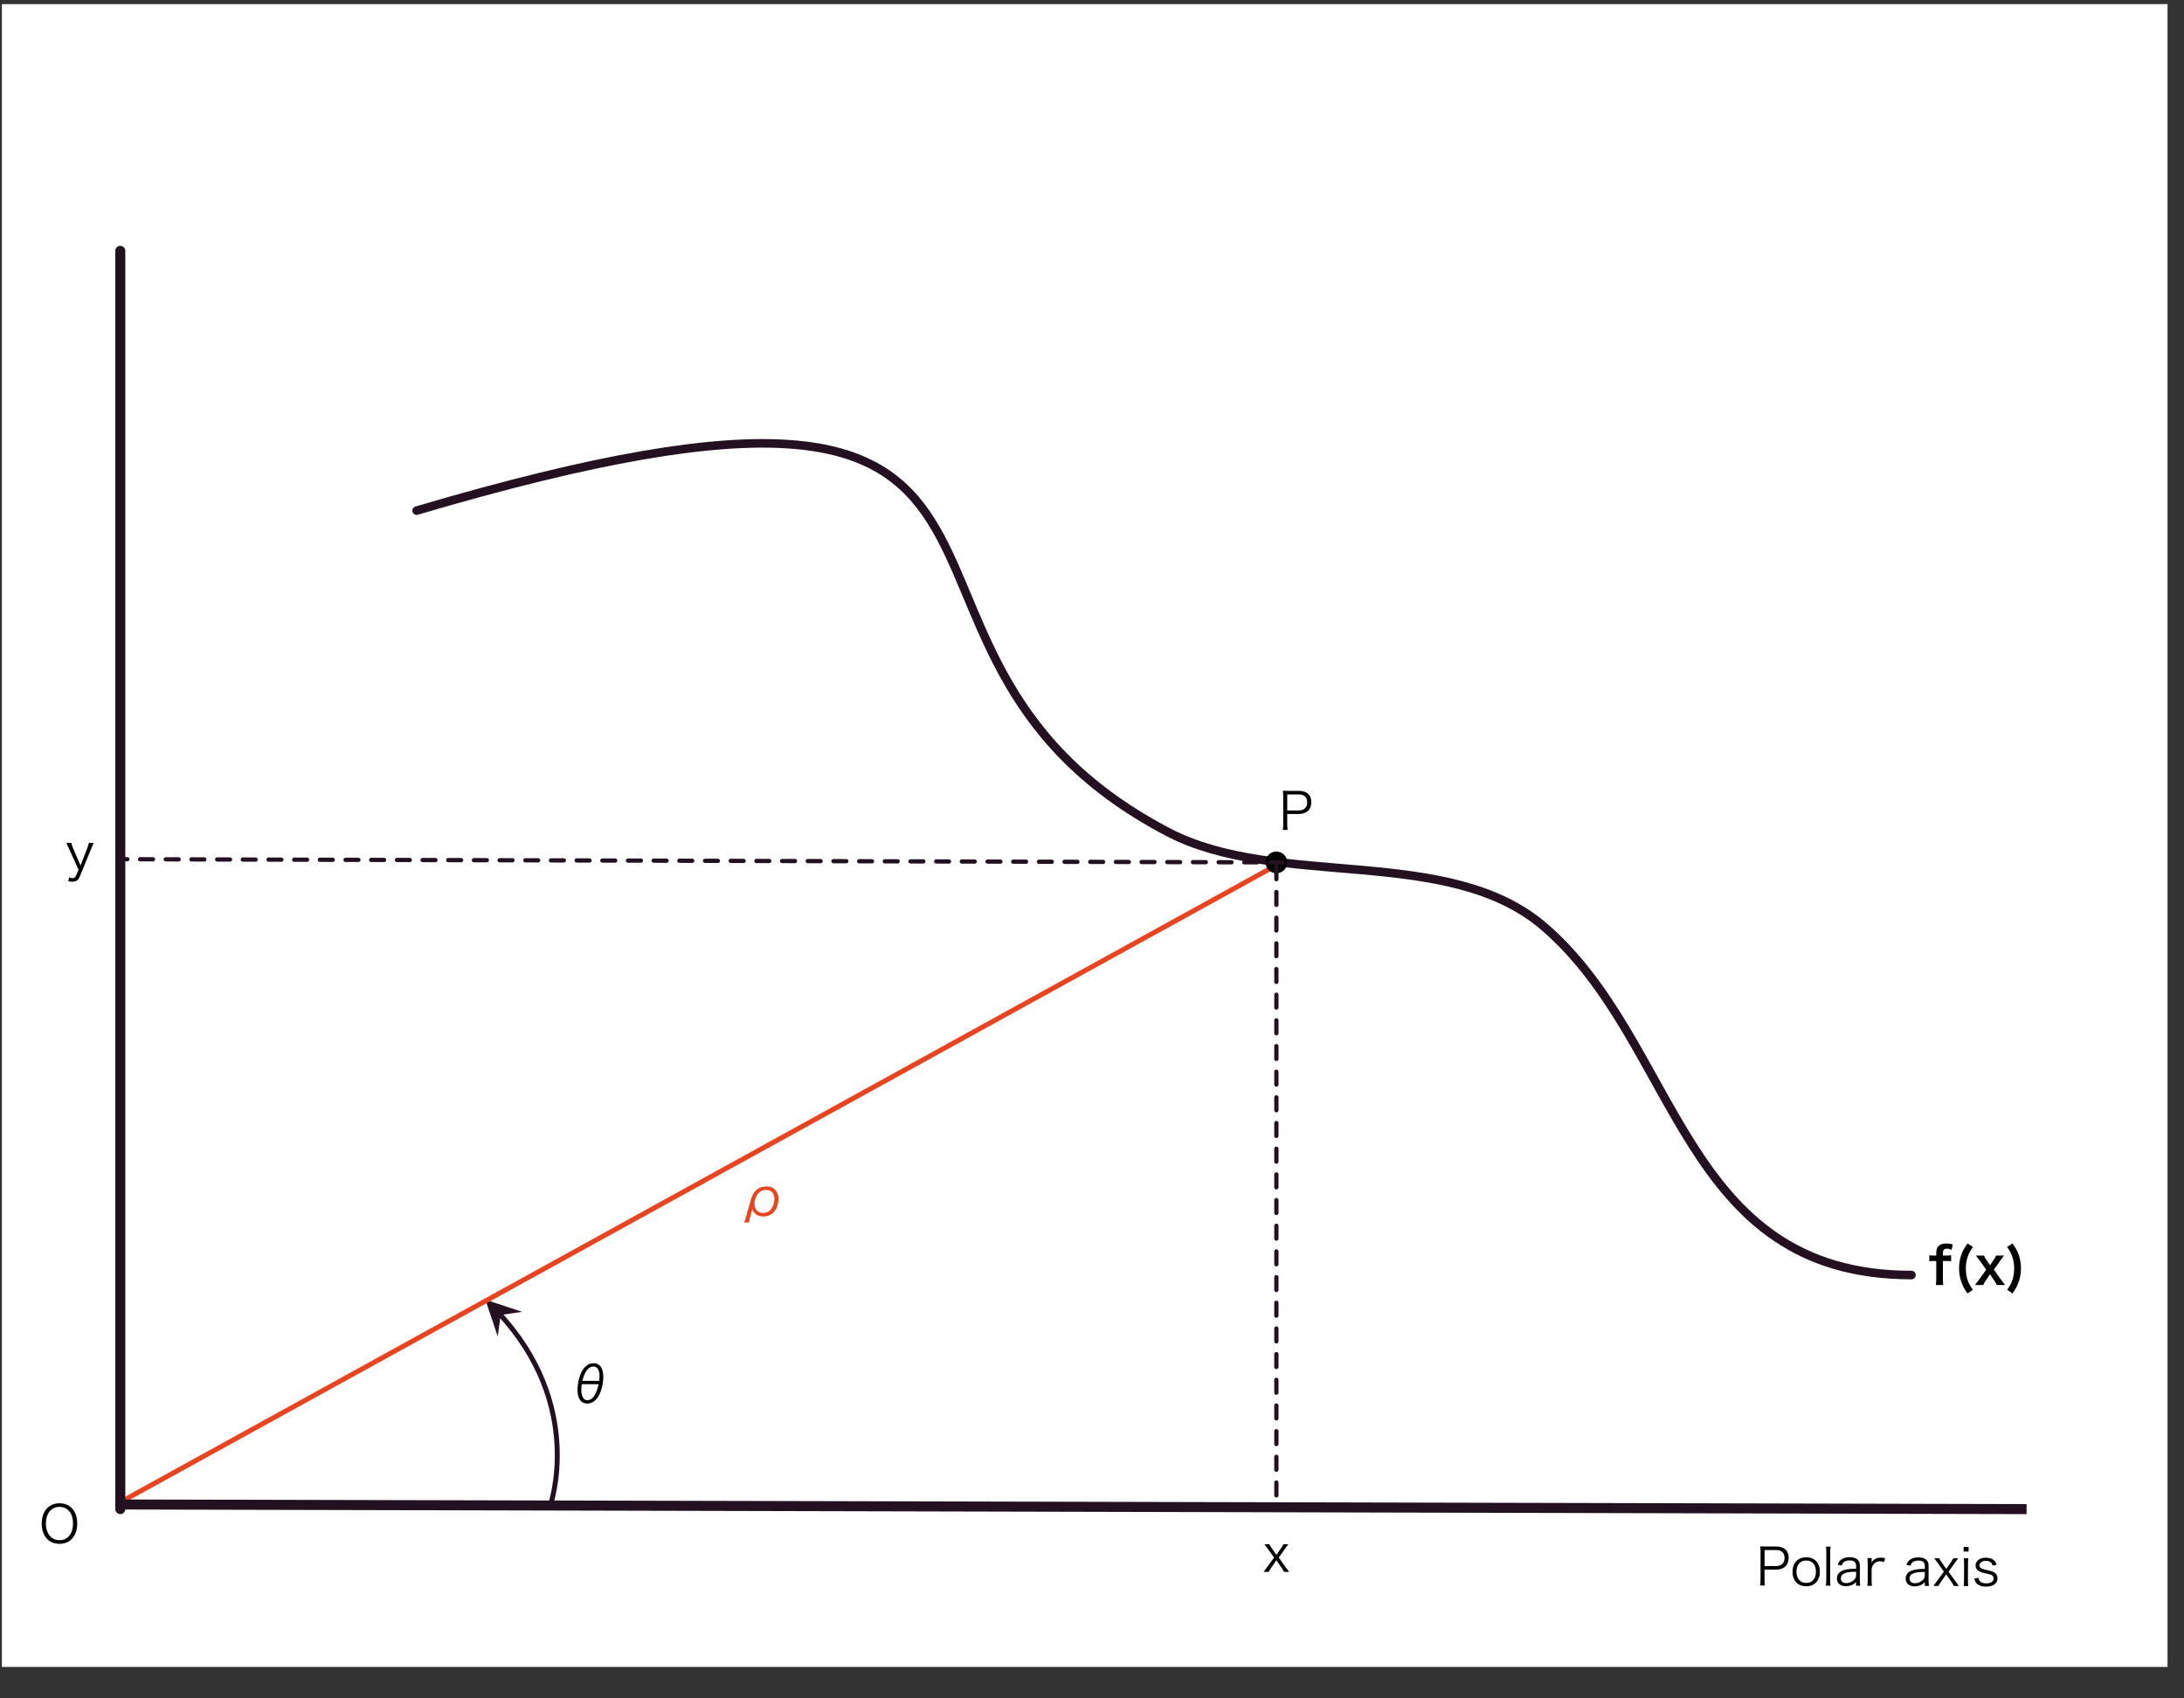 <?xml version="1.0" encoding="UTF-8" standalone="no"?>
<!DOCTYPE svg PUBLIC "-//W3C//DTD SVG 1.1//EN" "http://www.w3.org/Graphics/SVG/1.1/DTD/svg11.dtd">
<!-- Created with Vectornator (http://vectornator.io/) -->
<svg height="100%" stroke-miterlimit="10" style="fill-rule:nonzero;clip-rule:evenodd;stroke-linecap:round;stroke-linejoin:round;" version="1.1" viewBox="0 0 510.3 396.9" width="100%" xml:space="preserve" xmlns="http://www.w3.org/2000/svg" xmlns:vectornator="http://vectornator.io" xmlns:xlink="http://www.w3.org/1999/xlink">
<rect x="0" y="0" width="510.3" height="396.9" fill="#333333" stroke="none"/>
<defs>
<clipPath id="TextBounds">
<rect height="29.541" width="66.896" x="401.871" y="360.009"/>
</clipPath>
<clipPath id="TextBounds_2">
<rect height="29.232" width="12.611" x="7.57" y="350.099"/>
</clipPath>
<clipPath id="TextBounds_3">
<rect height="14.666" width="21.075" x="124.383" y="317.254"/>
</clipPath>
<clipPath id="TextBounds_4">
<rect height="16.527" width="21.073" x="164.838" y="273.099"/>
</clipPath>
<clipPath id="TextBounds_5">
<rect height="19" width="20.045" x="288.208" y="183.455"/>
</clipPath>
<clipPath id="TextBounds_6">
<rect height="19" width="25.872" x="449.175" y="289.6"/>
</clipPath>
<clipPath id="TextBounds_7">
<rect height="19" width="9.432" x="293.515" y="356.852"/>
</clipPath>
<clipPath id="TextBounds_8">
<rect height="19" width="9.648" x="13.875" y="192.955"/>
</clipPath>
</defs>
<clipPath id="ArtboardFrame">
<rect height="396.9" width="510.3" x="0" y="0"/>
</clipPath>
<g clip-path="url(#ArtboardFrame)" id="Calque-1" vectornator:layerName="Calque 1">
<path d="M0.442 0.961L506.452 0.961L506.452 389.548L0.442 389.548L0.442 0.961Z" fill="#ffffff" fill-rule="nonzero" opacity="1" stroke="none"/>
<g fill="#000000" opacity="1" stroke="none">
<path clip-path="url(#TextBounds)" d="M412.378 370.522C412.307 370.114 412.284 369.742 412.286 369.166L412.291 366.802L414.967 366.809C416.839 366.813 417.922 365.796 417.926 364.032C417.93 362.364 416.889 361.413 415.041 361.409L412.593 361.403C412.041 361.402 411.705 361.389 411.273 361.364C411.343 361.868 411.366 362.24 411.365 362.732L411.35 369.176C411.348 369.74 411.323 370.088 411.25 370.52L412.378 370.522ZM412.293 365.974L412.302 362.23L414.978 362.237C416.274 362.24 416.969 362.878 416.966 364.078C416.963 365.302 416.241 365.984 414.969 365.981L412.293 365.974Z"/>
<path clip-path="url(#TextBounds)" d="M422.038 370.702C423.97 370.707 425.221 369.366 425.226 367.314C425.231 365.25 423.998 363.927 422.042 363.922C420.086 363.917 418.835 365.234 418.83 367.31C418.825 369.386 420.07 370.697 422.038 370.702ZM422.065 364.678C423.445 364.681 424.306 365.691 424.302 367.311C424.298 368.931 423.432 369.925 422.028 369.922C420.624 369.918 419.75 368.92 419.754 367.288C419.758 365.668 420.637 364.675 422.065 364.678Z"/>
<path clip-path="url(#TextBounds)" d="M426.644 361.437C426.703 361.869 426.727 362.193 426.725 362.781L426.71 369.213C426.708 369.753 426.683 370.125 426.622 370.557L427.702 370.56C427.643 370.08 427.62 369.756 427.622 369.216L427.637 362.796C427.639 362.196 427.663 361.872 427.724 361.44L426.644 361.437Z"/>
<path clip-path="url(#TextBounds)" d="M433.678 370.574L434.65 370.577C434.579 370.096 434.556 369.796 434.557 369.256L434.566 365.884C434.569 364.588 433.754 363.914 432.17 363.911C431.27 363.908 430.55 364.135 430.057 364.589C429.756 364.853 429.6 365.104 429.382 365.656L430.318 365.862C430.439 365.502 430.535 365.335 430.691 365.167C431.028 364.82 431.521 364.653 432.181 364.655C433.177 364.657 433.692 365.078 433.69 365.894L433.688 366.59C432.212 366.623 431.636 366.693 430.927 366.896C429.81 367.205 429.209 367.899 429.206 368.859C429.204 369.999 430.006 370.685 431.326 370.689C431.734 370.69 432.166 370.607 432.575 370.452C432.983 370.297 433.211 370.141 433.68 369.722L433.678 370.574ZM433.684 368.078C433.683 368.558 433.587 368.81 433.31 369.109C432.841 369.624 432.084 369.958 431.388 369.957C430.608 369.955 430.117 369.534 430.118 368.874C430.12 368.298 430.421 367.89 431.033 367.64C431.574 367.413 432.258 367.331 433.686 367.298L433.684 368.078Z"/>
<path clip-path="url(#TextBounds)" d="M440.474 364.123C439.97 364.038 439.766 364.013 439.406 364.012C438.83 364.011 438.422 364.13 437.965 364.429C437.713 364.596 437.532 364.788 437.303 365.159C437.316 365.075 437.316 364.895 437.316 364.799L437.318 364.115L436.322 364.113C436.381 364.545 436.404 364.869 436.403 365.469L436.394 369.225C436.392 369.717 436.368 370.029 436.306 370.581L437.386 370.583C437.327 370.115 437.304 369.779 437.306 369.239L437.311 366.791C437.361 366.251 437.469 365.963 437.758 365.592C438.12 365.113 438.624 364.862 439.236 364.864C439.536 364.865 439.752 364.901 440.208 365.046L440.474 364.123Z"/>
<path clip-path="url(#TextBounds)" d="M449.734 370.613L450.706 370.616C450.635 370.136 450.612 369.835 450.613 369.295L450.622 365.924C450.625 364.628 449.81 363.954 448.226 363.95C447.326 363.947 446.606 364.174 446.113 364.629C445.812 364.892 445.656 365.143 445.438 365.695L446.374 365.901C446.495 365.541 446.591 365.374 446.747 365.206C447.084 364.859 447.577 364.692 448.237 364.694C449.233 364.696 449.748 365.117 449.746 365.933L449.744 366.629C448.268 366.662 447.692 366.732 446.983 366.935C445.866 367.244 445.265 367.938 445.262 368.898C445.26 370.038 446.062 370.724 447.382 370.728C447.79 370.729 448.222 370.646 448.63 370.491C449.039 370.336 449.267 370.18 449.736 369.761L449.734 370.613ZM449.74 368.117C449.739 368.597 449.642 368.849 449.366 369.148C448.897 369.663 448.14 369.997 447.444 369.996C446.664 369.994 446.173 369.573 446.174 368.913C446.176 368.337 446.477 367.929 447.089 367.679C447.63 367.452 448.314 367.37 449.742 367.337L449.74 368.117Z"/>
<path clip-path="url(#TextBounds)" d="M457.726 370.633C456.985 369.647 456.985 369.647 456.865 369.491L455.286 367.279L456.804 365.159C457.008 364.871 457.261 364.548 457.538 364.164L456.386 364.162C456.277 364.401 456.121 364.665 455.916 364.964L454.748 366.654L453.576 364.959C453.349 364.634 453.229 364.43 453.11 364.154L451.934 364.151C452.484 364.884 452.58 365.004 452.652 365.112L454.194 367.276L452.521 369.576C452.256 369.959 451.931 370.379 451.738 370.618L452.926 370.621C453.107 370.286 453.203 370.106 453.396 369.842L454.733 367.902L456 369.741C456.251 370.125 456.371 370.318 456.538 370.63L457.726 370.633Z"/>
<path clip-path="url(#TextBounds)" d="M458.804 361.515L458.802 362.583L459.966 362.586L459.968 361.518L458.804 361.515ZM458.834 364.167C458.893 364.588 458.916 364.948 458.915 365.524L458.905 369.28C458.904 369.784 458.879 370.12 458.818 370.635L459.898 370.638C459.839 370.17 459.816 369.834 459.817 369.282L459.827 365.526C459.828 364.926 459.853 364.59 459.914 364.17L458.834 364.167Z"/>
<path clip-path="url(#TextBounds)" d="M461.306 368.89C461.425 369.382 461.509 369.586 461.688 369.838C462.131 370.452 462.97 370.778 464.062 370.78C465.706 370.784 466.728 370.043 466.731 368.843C466.732 368.351 466.529 367.894 466.158 367.593C465.798 367.316 465.415 367.172 464.251 366.905C463.508 366.747 463.196 366.65 462.92 366.493C462.657 366.349 462.513 366.108 462.514 365.832C462.515 365.196 463.141 364.754 464.017 364.756C464.557 364.757 464.988 364.914 465.263 365.215C465.431 365.384 465.491 365.528 465.562 365.852L466.51 365.698C466.356 365.146 466.188 364.869 465.877 364.605C465.446 364.22 464.81 364.026 463.994 364.024C463.19 364.022 462.542 364.237 462.121 364.643C461.784 364.967 461.603 365.374 461.602 365.806C461.601 366.334 461.828 366.779 462.247 367.068C462.654 367.345 463.062 367.49 464.021 367.696C464.909 367.878 465.149 367.951 465.436 368.132C465.688 368.288 465.807 368.54 465.806 368.876C465.805 369.584 465.144 370.027 464.1 370.024C463.488 370.023 463.008 369.878 462.709 369.601C462.469 369.384 462.374 369.168 462.291 368.724L461.306 368.89Z"/>
</g>
<path clip-path="url(#TextBounds_2)" d="M13.914 351.302C11.394 351.296 9.758 353.152 9.751 356.032C9.743 358.924 11.347 360.776 13.879 360.782C16.411 360.788 18.035 358.944 18.043 356.052C18.049 353.16 16.446 351.308 13.914 351.302ZM13.905 359.93C11.985 359.925 10.717 358.374 10.723 356.022C10.728 353.67 11.992 352.137 13.912 352.142C14.74 352.144 15.459 352.434 16.01 352.975C16.704 353.673 17.062 354.73 17.058 356.05C17.055 357.334 16.669 358.449 15.983 359.119C15.442 359.658 14.733 359.932 13.905 359.93Z" fill="#000000" opacity="1" stroke="none"/>
<g opacity="1">
<path d="M116.277 306.579C136.882 328.445 128.544 351.906 128.544 351.906" fill="none" stroke="#231122" stroke-linecap="butt" stroke-linejoin="miter" stroke-width="1.156"/>
<g fill="#231122" stroke="none">
<path d="M116.994 307.293L122 306.564L113.408 303.725L116.291 312.302L116.994 307.293Z" fill="#231122"/>
</g>
</g>
<path clip-path="url(#TextBounds_3)" d="M138.71 318.573C138.398 318.572 138.086 318.619 137.786 318.727C137.101 318.965 136.428 319.599 135.994 320.402C135.331 321.649 134.943 323.28 134.939 324.804C134.934 326.856 135.748 327.986 137.211 327.989C138.291 327.992 139.241 327.358 139.868 326.208C140.555 324.973 140.955 323.354 140.959 321.758C140.964 319.706 140.162 318.576 138.71 318.573ZM136.072 322.694C136.363 321.543 136.653 320.86 137.122 320.213C137.544 319.662 138.085 319.339 138.625 319.341C139.573 319.343 140.087 320.136 140.083 321.612C140.082 321.876 140.07 322.044 139.984 322.704L136.072 322.694ZM139.862 323.484C139.401 325.834 138.425 327.224 137.261 327.221C136.793 327.22 136.434 327.015 136.219 326.607C135.956 326.138 135.825 325.538 135.827 324.77C135.828 324.422 135.865 324.062 135.938 323.474L139.862 323.484Z" fill="#000000" opacity="1" stroke="none"/>
<path clip-path="url(#TextBounds_4)" d="M175.782 282.523C175.92 282.964 176.02 283.153 176.246 283.405C176.747 283.985 177.439 284.276 178.319 284.278C180.483 284.283 181.884 282.626 181.89 280.072C181.891 279.355 181.642 278.65 181.19 278.145C180.713 277.578 179.972 277.262 179.129 277.26C177.204 277.255 176.006 278.296 175.397 280.484L174.331 284.281C174.141 284.972 174.039 285.286 173.862 285.689L175.045 285.691C175.071 285.251 175.122 284.962 175.3 284.308L175.782 282.523ZM179.014 278.065C180.196 278.068 180.949 278.887 180.946 280.183C180.944 281.026 180.665 281.906 180.198 282.521C179.731 283.136 179.051 283.462 178.271 283.46C177.063 283.457 176.285 282.6 176.288 281.279C176.29 280.675 176.506 279.946 176.847 279.355C177.314 278.526 178.108 278.063 179.014 278.065Z" fill="#e94420" opacity="1" stroke="none"/>
<path d="M28.108 351.047L299.741 201.351" fill="none" opacity="1" stroke="#e94420" stroke-linecap="butt" stroke-linejoin="miter" stroke-width="1.156"/>
<path d="M97.347 119.33C266.806 69.265 190.04 150.969 272.836 194.414C298.639 207.953 338.299 197.21 360.772 216.549C392.545 243.89 392.692 297.967 446.62 297.967" fill="none" opacity="1" stroke="#231122" stroke-linecap="butt" stroke-linejoin="miter" stroke-width="2"/>
<path clip-path="url(#TextBounds_5)" d="M300.861 193.943C300.789 193.535 300.765 193.163 300.765 192.587L300.765 190.223L303.441 190.223C305.313 190.223 306.393 189.203 306.393 187.439C306.393 185.771 305.349 184.823 303.501 184.823L301.053 184.823C300.501 184.823 300.165 184.811 299.733 184.787C299.805 185.291 299.829 185.663 299.829 186.155L299.829 192.599C299.829 193.163 299.805 193.511 299.733 193.943L300.861 193.943ZM300.765 189.395L300.765 185.651L303.441 185.651C304.737 185.651 305.433 186.287 305.433 187.487C305.433 188.711 304.713 189.395 303.441 189.395L300.765 189.395Z" fill="#000000" opacity="1" stroke="none"/>
<g fill="#000000" opacity="1" stroke="none">
<path clip-path="url(#TextBounds_6)" d="M452.415 294.676L452.415 298.744C452.415 299.368 452.391 299.74 452.331 300.304L454.047 300.304C453.987 299.776 453.963 299.428 453.963 298.744L453.963 294.676L454.551 294.676C455.139 294.676 455.463 294.7 455.883 294.748L455.883 293.344C455.379 293.392 455.007 293.416 454.527 293.416L453.963 293.416L453.963 292.924C453.963 292.096 454.203 291.808 454.899 291.808C455.307 291.808 455.607 291.892 455.967 292.096L456.291 290.836C455.739 290.656 455.343 290.596 454.803 290.596C453.171 290.596 452.415 291.292 452.415 292.78L452.415 293.416L451.923 293.416C451.491 293.416 451.131 293.392 450.795 293.344L450.795 294.748C451.167 294.7 451.479 294.676 451.935 294.676L452.415 294.676Z"/>
<path clip-path="url(#TextBounds_6)" d="M460.959 301.42C460.263 300.4 459.975 299.86 459.711 299.044C459.459 298.252 459.327 297.376 459.327 296.44C459.327 295.492 459.459 294.616 459.735 293.788C459.999 292.948 460.287 292.408 460.983 291.4L459.711 290.584C458.883 291.772 458.535 292.432 458.211 293.428C457.899 294.352 457.743 295.372 457.743 296.416C457.743 297.676 457.959 298.828 458.439 299.992C458.763 300.808 459.039 301.3 459.711 302.272L460.959 301.42Z"/>
<path clip-path="url(#TextBounds_6)" d="M468.507 300.304C468.183 299.908 467.787 299.392 467.619 299.152L465.867 296.704L467.487 294.448C467.679 294.172 467.871 293.908 468.255 293.416L466.395 293.416C466.275 293.692 466.107 294.004 465.891 294.328L464.979 295.672L464.055 294.328C463.851 294.028 463.695 293.74 463.551 293.416L461.679 293.416C462.219 294.112 462.315 294.244 462.447 294.424L464.079 296.704L462.279 299.224C462.075 299.5 461.703 299.98 461.439 300.304L463.371 300.304C463.587 299.86 463.695 299.68 463.887 299.392L464.967 297.784L466.011 299.32C466.251 299.668 466.371 299.884 466.575 300.304L468.507 300.304Z"/>
<path clip-path="url(#TextBounds_6)" d="M470.235 302.272C470.907 301.3 471.183 300.808 471.519 299.992C471.987 298.828 472.203 297.688 472.203 296.416C472.203 295.36 472.047 294.364 471.747 293.428C471.411 292.432 471.063 291.772 470.235 290.584L468.963 291.4C469.659 292.408 469.947 292.948 470.211 293.788C470.487 294.616 470.619 295.492 470.619 296.44C470.619 297.388 470.487 298.24 470.235 299.044C469.971 299.86 469.683 300.4 468.987 301.42L470.235 302.272Z"/>
</g>
<path d="M295.692 201.536C295.692 200.134 296.828 198.997 298.231 198.997C299.633 198.997 300.77 200.134 300.77 201.536C300.77 202.938 299.633 204.075 298.231 204.075C296.828 204.075 295.692 202.938 295.692 201.536Z" fill="#000000" fill-rule="nonzero" opacity="1" stroke="none"/>
<path d="M28.108 352.667L28.108 58.62" fill="none" opacity="1" stroke="#231122" stroke-linecap="butt" stroke-linejoin="miter" stroke-width="2.34"/>
<path d="M28.108 351.586L472.344 352.667" fill="none" opacity="1" stroke="#231122" stroke-linecap="square" stroke-linejoin="miter" stroke-width="2.343"/>
<path d="M299.741 201.535L28.108 200.789" fill="#231122" fill-rule="nonzero" opacity="1" stroke="#231122" stroke-dasharray="3.0,3.0" stroke-linecap="butt" stroke-linejoin="miter" stroke-width="1"/>
<path d="M298.231 202.455L298.231 351.047" fill="none" opacity="1" stroke="#231122" stroke-dasharray="3.0,3.0" stroke-linecap="butt" stroke-linejoin="miter" stroke-width="1"/>
<path d="M20.181 450.349L20.181 458.53" fill="none" opacity="1" stroke="#231122" stroke-dasharray="3.0,3.0" stroke-linecap="butt" stroke-linejoin="miter" stroke-width="1"/>
<path clip-path="url(#TextBounds_7)" d="M301.231 367.34C300.487 366.356 300.487 366.356 300.367 366.2L298.783 363.992L300.295 361.868C300.499 361.58 300.751 361.256 301.027 360.872L299.875 360.872C299.767 361.112 299.611 361.376 299.407 361.676L298.243 363.368L297.067 361.676C296.839 361.352 296.719 361.148 296.599 360.872L295.423 360.872C295.975 361.604 296.071 361.724 296.143 361.832L297.691 363.992L296.023 366.296C295.759 366.68 295.435 367.1 295.243 367.34L296.431 367.34C296.611 367.004 296.707 366.824 296.899 366.56L298.231 364.616L299.503 366.452C299.755 366.836 299.875 367.028 300.043 367.34L301.231 367.34Z" fill="#000000" opacity="1" stroke="none"/>
<path clip-path="url(#TextBounds_8)" d="M18.351 203.251L17.799 204.571C17.607 205.015 17.319 205.231 16.911 205.231C16.683 205.231 16.515 205.183 16.179 205.027L15.927 205.915C16.383 206.011 16.647 206.047 16.911 206.047C17.763 206.047 18.291 205.699 18.603 204.931L21.291 198.379C21.603 197.623 21.807 197.155 21.879 196.975L20.763 196.975C20.715 197.311 20.607 197.635 20.367 198.247L18.819 202.279L17.079 198.247C16.887 197.791 16.731 197.311 16.671 196.975L15.495 196.975C15.615 197.191 15.615 197.191 16.155 198.379L18.351 203.251Z" fill="#000000" opacity="1" stroke="none"/>
</g>
<g id="Calque-2" vectornator:layerName="Calque 2"/>
</svg>
